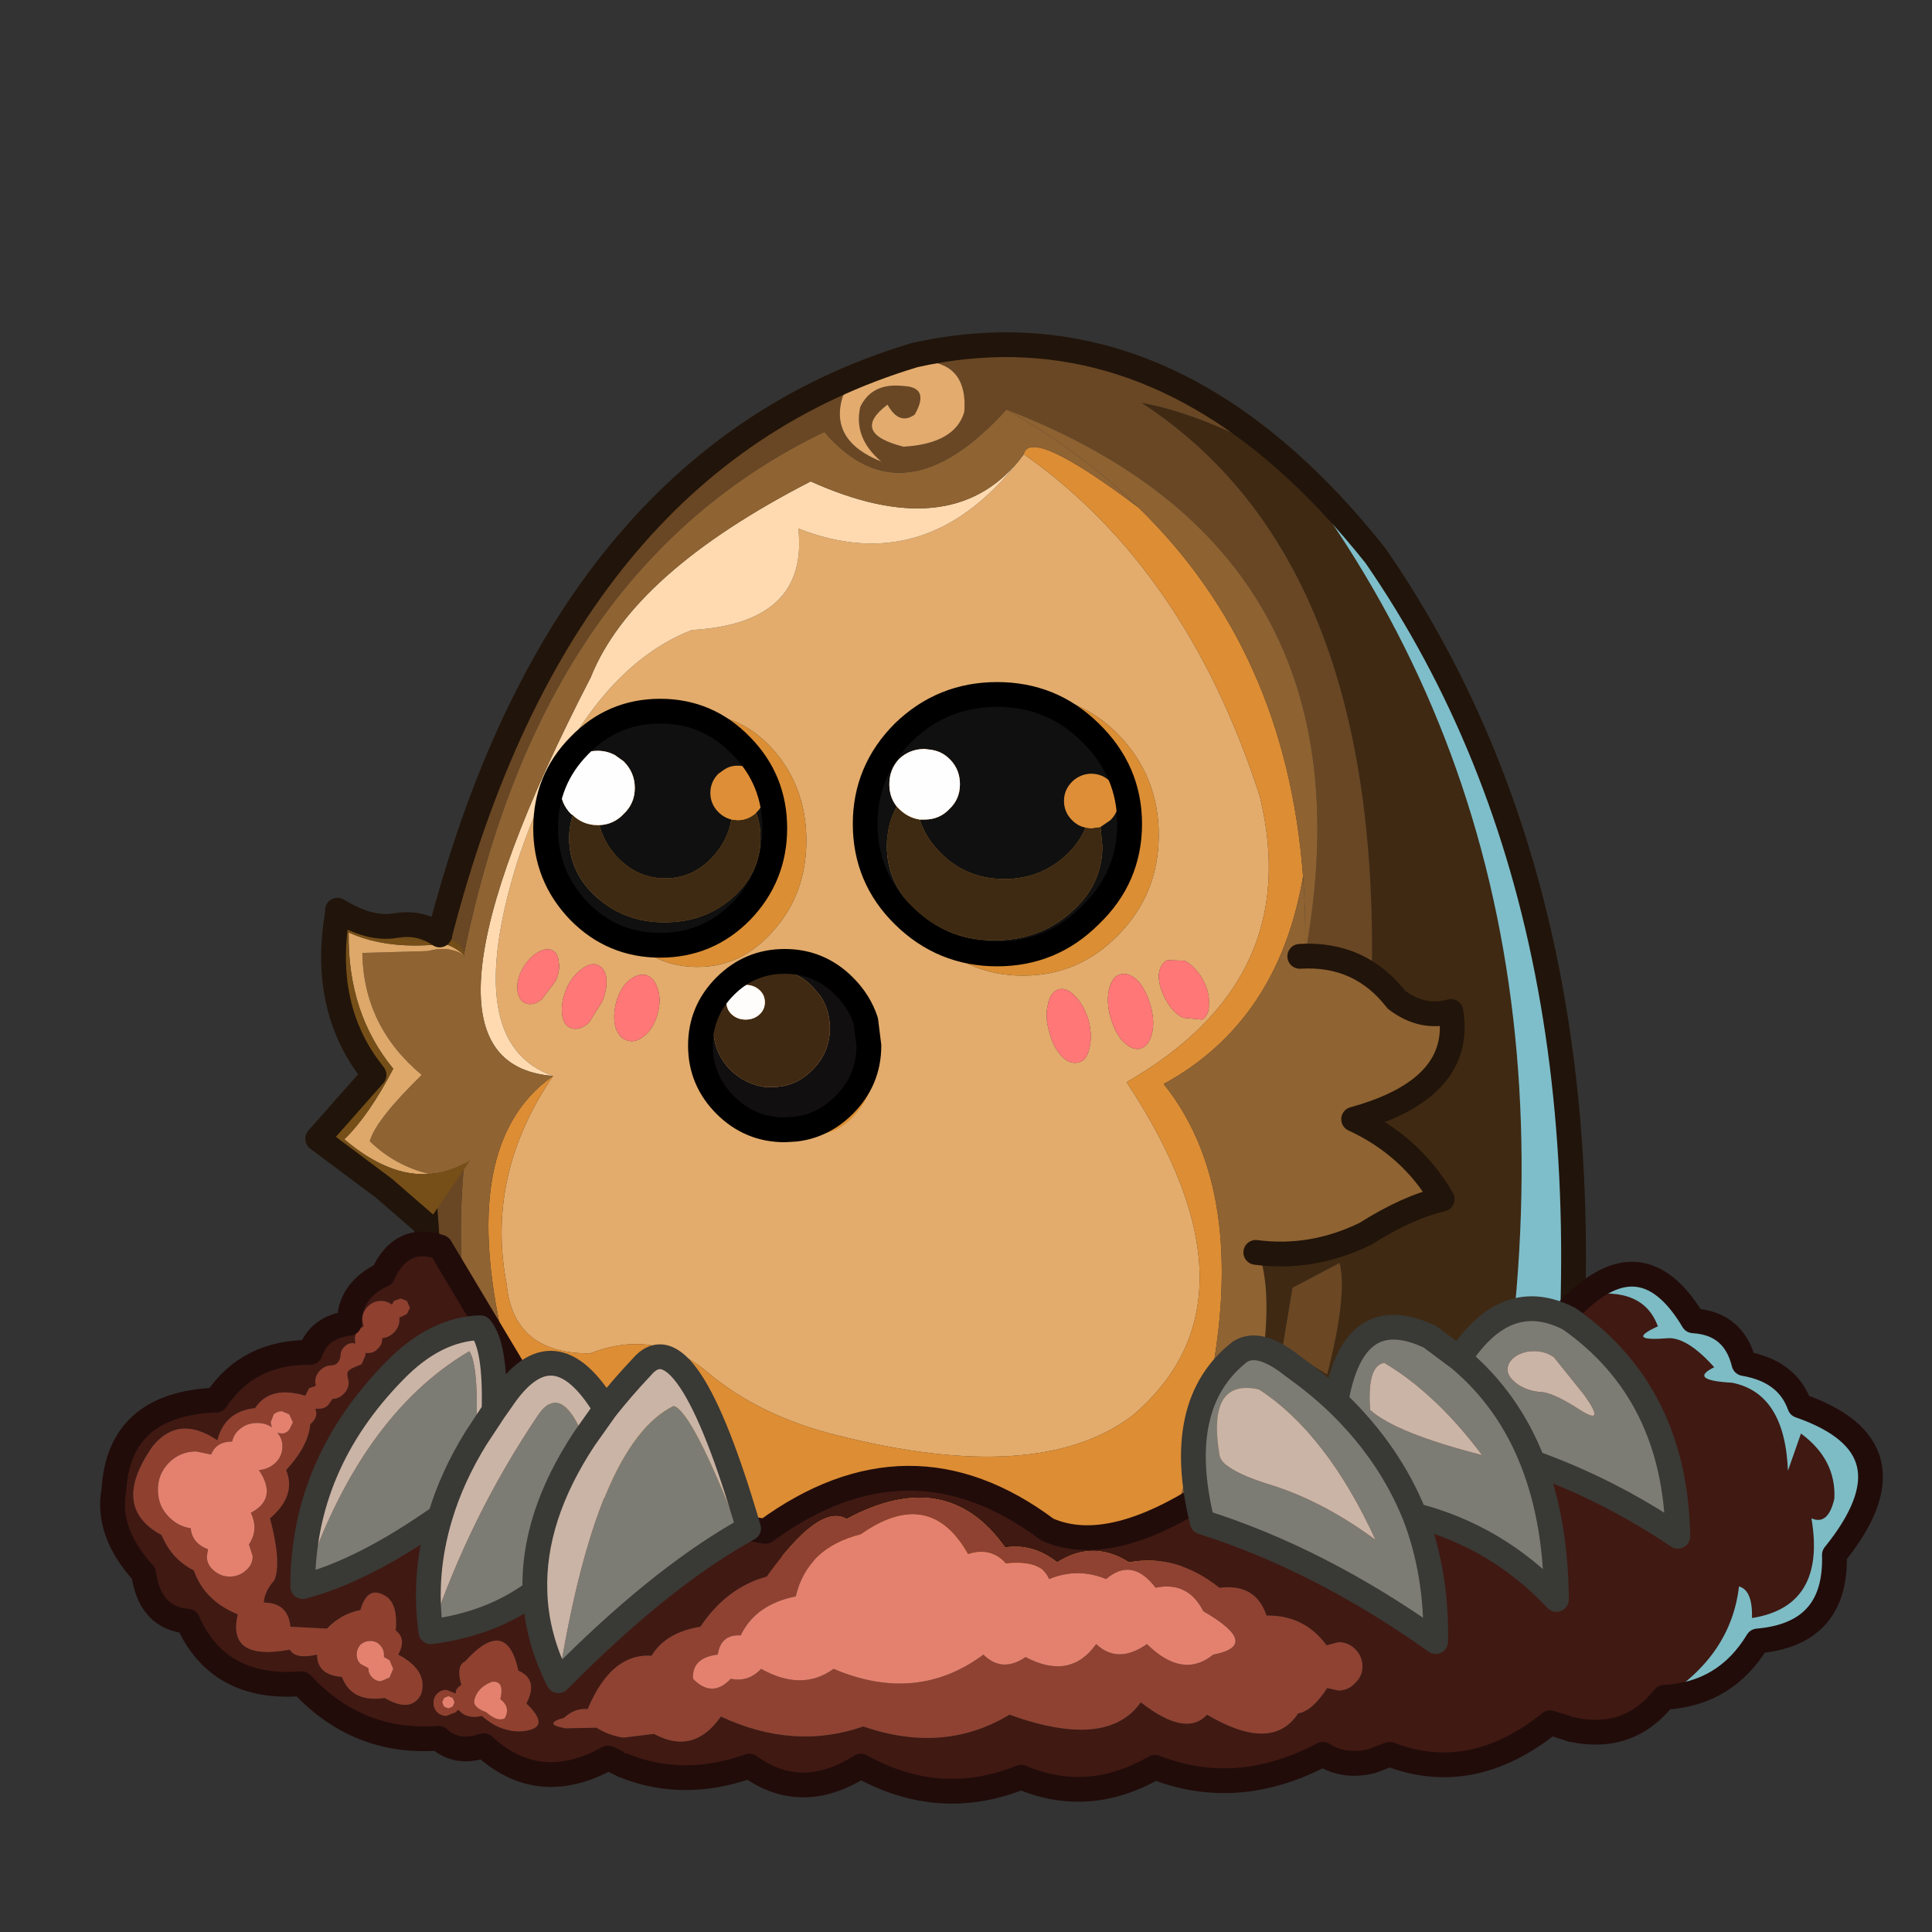 <svg xmlns:ffdec="https://www.free-decompiler.com/flash" xmlns:xlink="http://www.w3.org/1999/xlink" ffdec:objectType="frame" height="90" width="90" xmlns="http://www.w3.org/2000/svg"><rect width="100%" height="100%" fill="#333333" stroke="none"/><use ffdec:characterId="7" height="68.6" transform="translate(3.6 15.45)" width="85.2" xlink:href="#a"/><defs><g id="a" transform="translate(-3.6 -15.45)"><use ffdec:characterId="1" height="102" transform="translate(19.128 15.473) scale(.577)" width="94.9" xlink:href="#b"/><use ffdec:characterId="2" height="27.4" transform="translate(14.223 41.823) scale(.577)" width="13.6" xlink:href="#c"/><use ffdec:characterId="3" height="26.05" transform="translate(57.923 43.973) scale(.577)" width="17.85" xlink:href="#d"/><use ffdec:characterId="4" height="46.2" transform="translate(4.673 57.373) scale(.577)" width="143.9" xlink:href="#e"/><use ffdec:characterId="5" height="30.5" transform="translate(13.523 61.273) scale(.577)" width="38" xlink:href="#f"/><use ffdec:characterId="6" height="28.9" transform="translate(55.023 60.373) scale(.577)" width="41.1" xlink:href="#g"/></g><g id="b"><path d="M93.55 96.75q-10.9 2-21.8 2.8 6.4-19.15 4.35-25.8l3.6-24.35q2.7-.4 5.4 1.35.6-33.55-18.6-46.05 5.2.95 11.8 4.75 27.2 35.1 15.25 87.3M77.9 80.95l3.6 2.2q1.65-6.45 1-9l-3.8 2-.8 4.8" fill="#3f2912" fill-rule="evenodd" transform="translate(-7.5 1)"/><path d="M30.65 29.85q-3.65 0-6.25 2.95-2.55 3-2.55 7.25t2.55 7.2q2.6 3 6.25 3t6.2-3q2.6-2.95 2.6-7.2t-2.6-7.25q-2.55-2.95-6.2-2.95M26.5 50.9q-.7-.15-1.45.5-.65.6-.95 1.7-.3 1.15-.05 2.05.3.9 1 1.05.65.2 1.4-.45.7-.6 1-1.75.3-1.1 0-2-.3-.9-.95-1.1m-5.35-.35q-.75.6-1.15 1.65-.4 1.1-.25 2 .15.85.75 1 .65.2 1.4-.45L23 53q.4-1.05.3-1.9-.15-.85-.8-1.05-.6-.15-1.35.5m-2.35-1.7q-.55-.15-1.3.4-.7.55-1.1 1.4-.4.9-.25 1.65.15.75.7.9.6.2 1.25-.35l1.1-1.45q.4-.85.25-1.6-.05-.75-.65-.95m.2 10.2q-7.45-2.6-2.9-17.25 5.1-15.25 14.1-18.75 9.45-.55 8.6-8.2 10.3 4.05 17.75-5.4L56.9 9l.1-.15q13.1 9.2 19.05 27.6Q79.7 51.3 65.3 59.55q11.55 17.5.5 26.9-7.55 5.75-23.9 1.6-6.25-1.55-10.45-5.1-4.25-3.55-9.45-1.5-6.2.05-6.75-5.6-1.7-8.8 3.75-16.8M46 39.6q0 4.7 3.2 8 3.2 3.35 7.75 3.35t7.75-3.35q3.2-3.3 3.2-8t-3.2-8.05q-3.2-3.3-7.75-3.3t-7.75 3.3Q46 34.9 46 39.6m20.25 11.8q-.75-.75-1.45-.55-.65.15-.9 1.15-.25 1.05.1 2.3.35 1.25 1 1.95.75.75 1.4.6.7-.2.95-1.2t-.1-2.25q-.35-1.25-1-2m1.65-.45q0 .95.6 2 .55 1 1.35 1.4l1.55.15q.6-.35.55-1.35.05-.9-.5-1.9-.6-1.05-1.45-1.5l-1.4-.05q-.65.35-.7 1.25m-8.05 1.1q-.7.2-.9 1.25-.25.95.1 2.15.3 1.25 1 2 .7.7 1.4.5.65-.15.85-1.15.25-.95-.05-2.2-.35-1.2-1.05-1.95-.7-.75-1.35-.6" fill="#e3ac6c" fill-rule="evenodd" transform="translate(-7.5 1)"/><path d="M30.65 29.85q3.65 0 6.2 2.95 2.6 3 2.6 7.25t-2.6 7.2q-2.55 3-6.2 3-3.65 0-6.25-3-2.55-2.95-2.55-7.2t2.55-7.25q2.6-2.95 6.25-2.95M46 39.6q0-4.7 3.2-8.05 3.2-3.3 7.75-3.3t7.75 3.3q3.2 3.35 3.2 8.05 0 4.7-3.2 8-3.2 3.35-7.75 3.35T49.2 47.6q-3.2-3.3-3.2-8" fill="#db8e34" fill-rule="evenodd" transform="translate(-7.5 1)"/><path d="M19 59.05q-5.45 8-3.75 16.8.55 5.65 6.75 5.6 5.2-2.05 9.45 1.5 4.2 3.55 10.45 5.1 16.35 4.15 23.9-1.6 11.05-9.4-.5-26.9 14.4-8.25 10.75-23.1Q70.1 18.05 57 8.85q.55-2.25 9.25 4.3 11.95 11.6 13.3 29.8-2 11.7-11.25 16.75 9.9 12.35-1.1 40.1-20.05.95-39.9-2.35-8.85-5.95-11.7-14.6-4.9-18 3.4-23.8" fill="#dd8d34" fill-rule="evenodd" transform="translate(-7.5 1)"/><path d="M56.55 9.45q-7.45 9.45-17.75 5.4.85 7.65-8.6 8.2-9 3.5-14.1 18.75-4.55 14.65 2.9 17.25-13.05-1 3.05-32.2 3.35-8.4 17.75-15.8Q51 16.1 56.55 9.45" fill="#ffdab0" fill-rule="evenodd" transform="translate(-7.5 1)"/><path d="m57 8.85-.1.15-.35.45Q51 16.1 39.8 11.05q-14.4 7.4-17.75 15.8-16.1 31.2-3.05 32.2-8.3 5.8-3.4 23.8 2.85 8.65 11.7 14.6l-8.1-1.55q-9-11.55-7.4-29.6V49.25Q18.15 18 40.9 7.05q6.35 7.4 14.7-1.8 6.1 3.45 10.65 7.9-8.7-6.55-9.25-4.3M67.2 99.8q11-27.75 1.1-40.1 9.25-5.05 11.25-16.75.25 3.1.15 6.45l-3.6 24.35q2.05 6.65-4.35 25.8l-4.55.25" fill="#8f6332" fill-rule="evenodd" transform="translate(-7.5 1)"/><path d="M49.2 1.35q-4.75.05-6.8 2.8-1.15 3.6 3.1 5.3-2.25-1.9-1.7-4.4.95-2 3.5-1.7 2.15.1.9 2.3-1.25.9-2.2-.8-3.05 2.3 1.3 3.4 4.15-.25 4.9-2.8.3-3.75-3-4.1m6.4 3.9q-8.35 9.2-14.7 1.8Q18.15 18 11.8 49.25V66.3q-1.6 18.05 7.4 29.6l-4-.9Q9.7 84.3 8.75 71.05q-.8-10.95 1.1-23.4Q19.7 9.4 48.2.85q16.35-3.65 30.1 8.6-6.6-3.8-11.8-4.75 19.2 12.5 18.6 46.05-2.7-1.75-5.4-1.35l.05-.3.1-.55q5.5-31.85-24.25-43.3" fill="#694724" fill-rule="evenodd" transform="translate(-7.5 1)"/><path d="M79.55 42.95q-1.35-18.2-13.3-29.8Q61.7 8.7 55.6 5.25q29.75 11.45 24.25 43.3l-.1.55-.05.3q.1-3.35-.15-6.45" fill="#8e6231" fill-rule="evenodd" transform="translate(-7.5 1)"/><path d="M78.3 9.45q3.65 3.25 7.1 7.6 20.95 30.35 14.45 78.4l-6.3 1.3q11.95-52.2-15.25-87.3" fill="#7ebeca" fill-rule="evenodd" transform="translate(-7.5 1)"/><path d="m77.9 80.95.8-4.8 3.8-2q.65 2.55-1 9l-3.6-2.2" fill="#6b4723" fill-rule="evenodd" transform="translate(-7.5 1)"/><path d="M49.2 1.35q3.3.35 3 4.1-.75 2.55-4.9 2.8-4.35-1.1-1.3-3.4.95 1.7 2.2.8 1.25-2.2-.9-2.3-2.55-.3-3.5 1.7-.55 2.5 1.7 4.4-4.25-1.7-3.1-5.3 2.05-2.75 6.8-2.8" fill="#e3ab6e" fill-rule="evenodd" transform="translate(-7.5 1)"/><path d="M18.8 48.85q.6.2.65.95.15.75-.25 1.6l-1.1 1.45q-.65.55-1.25.35-.55-.15-.7-.9-.15-.75.25-1.65.4-.85 1.1-1.4.75-.55 1.3-.4m2.35 1.7q.75-.65 1.35-.5.65.2.8 1.05.1.85-.3 1.9l-1.1 1.75q-.75.65-1.4.45-.6-.15-.75-1-.15-.9.25-2 .4-1.05 1.15-1.65m5.35.35q.65.2.95 1.1.3.9 0 2-.3 1.15-1 1.75-.75.65-1.4.45-.7-.15-1-1.05-.25-.9.05-2.05.3-1.1.95-1.7.75-.65 1.45-.5m33.35 1.15q.65-.15 1.35.6.7.75 1.05 1.95.3 1.25.05 2.2-.2 1-.85 1.15-.7.2-1.4-.5-.7-.75-1-2-.35-1.2-.1-2.15.2-1.05.9-1.25m8.05-1.1q.05-.9.7-1.25l1.4.05q.85.45 1.45 1.5.55 1 .5 1.9.05 1-.55 1.35l-1.55-.15q-.8-.4-1.35-1.4-.6-1.05-.6-2m-1.65.45q.65.75 1 2t.1 2.25q-.25 1-.95 1.2-.65.15-1.4-.6-.65-.7-1-1.95t-.1-2.3q.25-1 .9-1.15.7-.2 1.45.55" fill="#f77" fill-rule="evenodd" transform="translate(-7.5 1)"/><path d="M19.8 98.45q19.85 3.3 39.9 2.35l4.55-.25q10.9-.8 21.8-2.8l6.3-1.3q6.5-48.05-14.45-78.4-3.45-4.35-7.1-7.6Q57.05-1.8 40.7 1.85 12.2 10.4 2.35 48.65q-1.9 12.45-1.1 23.4Q2.2 85.3 7.7 96l4 .9 8.1 1.55z" fill="none" stroke="#21140a" stroke-linecap="round" stroke-linejoin="round" stroke-width="2"/><path d="m40.55 52.55-.6-.7q-1.35-1.4-3.3-1.4-1.9 0-3.35 1.4-1.35 1.4-1.35 3.35 0 1.95 1.35 3.35 1.25 1.2 2.85 1.4h.5q1.95 0 3.3-1.4 1.4-1.4 1.4-3.35 0-1.5-.8-2.65m-2 10.8-.85.05q-2.8 0-4.8-2t-2-4.8q0-2.8 2-4.8t4.8-2q2.8 0 4.8 2 1.25 1.25 1.75 2.8l.25 2q0 2.8-2 4.8-1.7 1.7-3.95 1.95" fill="#110f10" fill-rule="evenodd" transform="translate(-7.5 1)"/><path d="M40.55 52.55q.8 1.15.8 2.65 0 1.95-1.4 3.35-1.35 1.4-3.3 1.4h-.5q-1.6-.2-2.85-1.4-1.35-1.4-1.35-3.35 0-1.95 1.35-3.35 1.45-1.4 3.35-1.4 1.95 0 3.3 1.4l.6.7m-4.45.55q0-.6-.45-1t-1.1-.4q-.65 0-1.1.4-.45.4-.45 1t.45 1q.45.4 1.1.4.65 0 1.1-.4.45-.4.45-1" fill="#3f2912" fill-rule="evenodd" transform="translate(-7.5 1)"/><path d="M36.1 53.1q0 .6-.45 1t-1.1.4q-.65 0-1.1-.4-.45-.4-.45-1t.45-1q.45-.4 1.1-.4.65 0 1.1.4.45.4.45 1" fill="#fffdfc" fill-rule="evenodd" transform="translate(-7.5 1)"/><path d="M44.25 54.6q.9 1.45.75 3.5-.1 2.35-1.55 4-1.4 1.65-3.25 1.65-.9 0-1.65-.4 2.25-.25 3.95-1.95 2-2 2-4.8l-.25-2" fill="#de8f33" fill-rule="evenodd" transform="translate(-7.5 1)"/><path d="m31.05 64.35-.85.05q-2.8 0-4.8-2t-2-4.8q0-2.8 2-4.8t4.8-2q2.8 0 4.8 2 1.25 1.25 1.75 2.8l.25 2q0 2.8-2 4.8-1.7 1.7-3.95 1.95z" fill="none" stroke="#000" stroke-linecap="round" stroke-linejoin="round" stroke-width="2"/><path d="M35.4 37.8q.35.95.35 2.05 0 2.8-2.25 4.8t-5.5 2q-3.2 0-5.45-2t-2.25-4.8q0-.95.3-1.85.85.8 2 .8h.15q.35 1.4 1.4 2.55 1.65 1.75 3.9 1.75t3.85-1.75q1.2-1.3 1.5-3l.5.05q.85 0 1.5-.6m13.2.55q.5 1.55 1.8 2.8 2.05 2 5.05 2 2.95 0 5.05-2 1-.95 1.5-2.15l.45.05.75-.1.15 1.55q0 3.15-2.55 5.35-2.55 2.25-6.15 2.25-3.6 0-6.15-2.25-2.55-2.2-2.55-5.35 0-1.75.8-3.2l.2.2q.7.7 1.65.85" fill="#3e2a12" fill-rule="evenodd" transform="translate(-7.5 1)"/><path d="M33.4 38.35q-.6-.15-1.05-.6-.65-.65-.65-1.55t.65-1.55l.35-.25.15-.1q.45-.3 1.05-.3.9 0 1.55.65t.65 1.55q0 .9-.65 1.55l-.05.05q-.65.6-1.5.6l-.5-.05M62 39q-.6-.1-1.1-.6-.65-.65-.65-1.55t.65-1.55l.05-.05q.6-.55 1.4-.6h.1q.9 0 1.55.65t.65 1.55q0 .9-.65 1.55l-.8.55-.75.1L62 39" fill="#de8e37" fill-rule="evenodd" transform="translate(-7.5 1)"/><path d="m35.4 37.8.05-.05q.65-.65.65-1.55t-.65-1.55Q34.8 34 33.9 34q-.6 0-1.05.3l-.15.1-.35.25q-.65.65-.65 1.55t.65 1.55q.45.45 1.05.6-.3 1.7-1.5 3-1.6 1.75-3.85 1.75t-3.9-1.75q-1.05-1.15-1.4-2.55 1.15-.05 1.95-.9.9-.85.9-2.1t-.9-2.15l-.7-.5q-.65-.35-1.4-.35-1.25 0-2.15.85-.85.9-.85 2.15t.85 2.1l.15.1q-.3.9-.3 1.85 0 2.8 2.25 4.8t5.45 2q3.25 0 5.5-2t2.25-4.8q0-1.1-.35-2.05m13.2.55h.4q1.2 0 2-.85.85-.8.85-2 0-1.15-.75-1.95l-.1-.1q-.65-.65-1.6-.75l-.4-.05q-1.2 0-2.05.8-.8.85-.8 2.05 0 1.05.6 1.8-.8 1.45-.8 3.2 0 3.15 2.55 5.35 2.55 2.25 6.15 2.25 3.6 0 6.15-2.25 2.55-2.2 2.55-5.35l-.15-1.55.8-.55q.65-.65.65-1.55T64 35.3q-.65-.65-1.55-.65h-.1q-.8.05-1.4.6l-.05.05q-.65.65-.65 1.55t.65 1.55q.5.5 1.1.6-.5 1.2-1.5 2.15-2.1 2-5.05 2-3 0-5.05-2-1.3-1.25-1.8-2.8M27.65 29.6q3.85 0 6.55 2.8 2.7 2.75 2.7 6.65 0 3.9-2.7 6.7-2.7 2.75-6.55 2.75-3.85 0-6.55-2.75-2.7-2.8-2.7-6.7 0-3.9 2.7-6.65 2.7-2.8 6.55-2.8m16.55 9.1q0-4.3 3.1-7.4 3.15-3.05 7.55-3.05t7.5 3.05q3.2 3.1 3.2 7.4 0 4.35-3.2 7.4-3.1 3.1-7.5 3.1t-7.55-3.1q-3.1-3.05-3.1-7.4" fill="#101010" fill-rule="evenodd" transform="translate(-7.5 1)"/><path d="m20.6 38-.15-.1q-.85-.85-.85-2.1t.85-2.15q.9-.85 2.15-.85.75 0 1.4.35l.7.5q.9.9.9 2.15t-.9 2.1q-.8.85-1.95.9h-.15q-1.15 0-2-.8m26.15-.7q-.6-.75-.6-1.8 0-1.2.8-2.05.85-.8 2.05-.8l.4.05q.95.1 1.6.75l.1.1q.75.8.75 1.95 0 1.2-.85 2-.8.85-2 .85h-.4q-.95-.15-1.65-.85l-.2-.2" fill="#fefefe" fill-rule="evenodd" transform="translate(-7.5 1)"/><path d="M20.15 30.6q3.85 0 6.55 2.8 2.7 2.75 2.7 6.65 0 3.9-2.7 6.7-2.7 2.75-6.55 2.75-3.85 0-6.55-2.75-2.7-2.8-2.7-6.7 0-3.9 2.7-6.65 2.7-2.8 6.55-2.8m16.55 9.1q0-4.3 3.1-7.4 3.15-3.05 7.55-3.05t7.5 3.05q3.2 3.1 3.2 7.4 0 4.35-3.2 7.4-3.1 3.1-7.5 3.1t-7.55-3.1q-3.1-3.05-3.1-7.4z" fill="none" stroke="#000" stroke-linecap="round" stroke-linejoin="round" stroke-width="2"/></g><g id="c"><path d="M11.8 3.6q1.25 8.15.5 16.6-1.6.95-3.25 1.1-2.8-.65-4.85-2.65.5-1.75 4.2-5.35-4.7-3.9-4.8-9.85l5.3-.15q1.65-.45 2.9.3" fill="#8f6332" fill-rule="evenodd" transform="translate(1 1)"/><path d="M10.25 2.7q.85.3 1.55.9-1.25-.75-2.9-.3l-5.3.15q.1 5.95 4.8 9.85-3.7 3.6-4.2 5.35 2.05 2 4.85 2.65-3.3.25-6.9-2.8 2-1.95 3.95-5.7-3.7-4.5-3.6-11 3.2 1.45 7.75.9" fill="#dea86a" fill-rule="evenodd" transform="translate(1 1)"/><path d="m12.3 20.2-3.55 5.2-3.4-2.95-5.35-4 4.55-5.15-.6-.8Q.35 7.4 1.6.2q1.85 1.9 7 2.3l1.65.2q-4.55.55-7.75-.9-.1 6.5 3.6 11-1.95 3.75-3.95 5.7 3.6 3.05 6.9 2.8 1.65-.15 3.25-1.1" fill="#764f18" fill-rule="evenodd" transform="translate(1 1)"/><path d="M1.6.2V0q2.6 1.6 4.65 1.25 2-.35 3.6.75 2 .65 1.95 1.6-.7-.6-1.55-.9L8.6 2.5q-5.15-.4-7-2.3" fill="#724d18" fill-rule="evenodd" transform="translate(1 1)"/><path d="M2.6 1.2V1q2.6 1.6 4.65 1.25 2-.35 3.6.75m-1.1 23.4-3.4-2.95-5.35-4 4.55-5.15-.6-.8Q1.35 8.4 2.6 1.2" fill="none" stroke="#21140a" stroke-linecap="round" stroke-linejoin="round" stroke-width="2"/></g><g id="d"><path d="M3.55 0q4.85-.3 7.8 3.5 2.1 1.6 4.4.95 1.05 6.25-7.85 8.7 4.65 2.15 7.15 6.45-2.8.65-6.2 2.8-4.3 2.1-8.85 1.5Q-.1 12.45 3.55 0" fill="#8f6332" fill-rule="evenodd" transform="translate(1 1)"/><path d="M4.55 1q4.85-.3 7.8 3.5 2.1 1.6 4.4.95 1.05 6.25-7.85 8.7 4.65 2.15 7.15 6.45-2.8.65-6.2 2.8-4.3 2.1-8.85 1.5" fill="none" stroke="#21140a" stroke-linecap="round" stroke-linejoin="round" stroke-width="2"/></g><g id="e"><path d="m117.8 5.05 1-.9q4.75-.8 5.95 2.5-2.75 1.25.9.95 1.55 0 3.65 2.35-2.15 1.05 1.45 1.25 4.25.85 4.5 7.1l1.05-3q2.85 2.1 2.7 5.25-.5 2.2-1.85 1.6 1.2 7.1-4.8 8.05.05-2.25-1.05-2.55-.65 5.55-6.05 8.95-2.85 3.6-7.45 2.6V5.05" fill="#401912" fill-rule="evenodd" transform="translate(1 1)"/><path d="M118.8 4.15q5.05-4.25 8.8 2.05 3.3.2 4.1 3.45 3.5.6 4.5 3.4 9.8 3.4 2.8 12.05.2 6.4-6.2 6.95-2.6 4.3-7.55 4.55 5.4-3.4 6.05-8.95 1.1.3 1.05 2.55 6-.95 4.8-8.05 1.35.6 1.85-1.6.15-3.15-2.7-5.25l-1.05 3q-.25-6.25-4.5-7.1-3.6-.2-1.45-1.25-2.1-2.35-3.65-2.35-3.65.3-.9-.95-1.2-3.3-5.95-2.5" fill="#7dbcc5" fill-rule="evenodd" transform="translate(1 1)"/><path d="m118.8 6.05 1-.9q5.05-4.25 8.8 2.05 3.3.2 4.1 3.45 3.5.6 4.5 3.4 9.8 3.4 2.8 12.05.2 6.4-6.2 6.95-2.6 4.3-7.55 4.55-2.85 3.6-7.45 2.6" fill="none" stroke="#210c0a" stroke-linecap="round" stroke-linejoin="round" stroke-width="2"/><path d="M32.75 34.45q-.95-4.45-4.3-.75-.75.35-.3 1.9-.5.3-.45.7l-.75-.3q-.45 0-.75.3t-.3.75q0 .45.3.75t.75.3l.75-.3.2-.2q.7.8 1.9.5 1.4 1.25 3.05 1.25 2.75-.15.55-2.25 1-1.95-.65-2.65m8.5-9.45v8.75q-1.7.95-2.9 3.8-1.05-.1-1.9.7-1.8.5.1.85l2.5-.05q1.05.65 2.2.8v2.25L40 41.5q-5.6 3.1-10.05-1-2.15.75-3.65-.6-6.5.5-11.05-4.4-6.7.55-9.2-5.05Q3 30.2 2.5 26.6-.55 23.25.1 19.85q.4-6.95 8.25-7.25 2.6-3.9 7.6-3.85.7-2.05 3.15-2.35 0-2.5 2.45-3.8l.25-.1Q23.3-.8 26.45.25L41.25 25M17.7 9.8q-.55 0-.95.4-.4.4-.4.95l.05.3-.55.2-.3.6q-2.85-.85-4.05 1-2.45.25-3.05 2.6-3.1-2.1-5.2.45-3.5 4.95.7 7.2.8 1.95 2.6 2.85.85 2.45 3.55 3.55-.9 3.8 4.2 2.85.45.8 2.2.4 0 1.65 2 1.8.8 2.1 3.45 1.7 2.15 1.25 2.95-.3.6-1.9-1.85-3.2.7-1.25-.2-1.95.2-2.3-.95-2.85-1.35-.75-1.9 1.2-1.55.3-2.7 1.5l-2.95-.15q-.2-1.95-2.15-1.95.05-.9.85-1.8.6-1.4-.35-5 2.15-1.85 1.3-3.9 1.8-1.95 1.95-3.7.7-.6.4-1.25h.3q.45 0 .75-.3l.35-.5q.5 0 .9-.4t.4-.95l-.1-.5v-.05q-.1-.35.45-.6l.7-.3.3-.7v-.2h.25q.45 0 .75-.35.35-.3.35-.75v-.1q.55-.05.95-.45.45-.45.45-1.05v-.2h.1l.5-.25.25-.5-.25-.55-.5-.2-.55.2-.15.3q-.4-.3-.9-.3-.6 0-1.05.45-.45.45-.45 1.05l.1.55-.4.25q-.3.35-.3.8l.05.35-.2-.05q-.4 0-.7.3-.3.3-.3.7-.1.75-.7.8" fill="#401912" fill-rule="evenodd" transform="translate(1 1)"/><path d="M32.75 34.45q1.65.7.65 2.65 2.2 2.1-.55 2.25-1.65 0-3.05-1.25-1.2.3-1.9-.5l-.2.2-.75.3q-.45 0-.75-.3t-.3-.75q0-.45.3-.75t.75-.3l.75.3q-.05-.4.45-.7-.45-1.55.3-1.9 3.35-3.7 4.3.75M17.7 9.8q.6-.05.7-.8 0-.4.3-.7.3-.3.7-.3l.2.05-.05-.35q0-.45.3-.8l.4-.25-.1-.55q0-.6.45-1.05.45-.45 1.05-.45.5 0 .9.3l.15-.3.55-.2.5.2.25.55-.25.5-.5.25h-.1v.2q0 .6-.45 1.05-.4.4-.95.45v.1q0 .45-.35.75-.3.35-.75.35h-.25V9l-.3.7-.7.3q-.55.25-.45.6v.05l.1.5q0 .55-.4.95-.4.4-.9.4l-.35.5q-.3.3-.75.3h-.3q.3.65-.4 1.25-.15 1.75-1.95 3.7.85 2.05-1.3 3.9.95 3.6.35 5-.8.9-.85 1.8 1.95 0 2.15 1.95l2.95.15q1.15-1.2 2.7-1.5.55-1.95 1.9-1.2 1.15.55.95 2.85.9.7.2 1.95 2.45 1.3 1.85 3.2-.8 1.55-2.95.3-2.65.4-3.45-1.7-2-.15-2-1.8-1.75.4-2.2-.4-5.1.95-4.2-2.85-2.7-1.1-3.55-3.55-1.8-.9-2.6-2.85-4.2-2.25-.7-7.2 2.1-2.55 5.2-.45.6-2.35 3.05-2.6 1.2-1.85 4.05-1l.3-.6.55-.2-.05-.3q0-.55.4-.95.4-.4.95-.4m9.4 26.7-.35.15-.15.35.15.35.35.15.35-.15.15-.35-.15-.35-.35-.15m-4.75-2.9-.45-.25v-.2q0-.45-.35-.8-.3-.3-.75-.3t-.8.3q-.3.35-.3.8 0 .45.3.75l.65.35v.05q0 .4.3.7.3.3.7.3l.7-.3.3-.7-.3-.7M7.95 17l-1.2-.25q-1.3 0-2.2.9-.9.9-.9 2.2 0 1.3.9 2.2.75.75 1.75.9.1 1.2 1.4 1.7l-.1.55q0 .7.55 1.15.55.5 1.3.5t1.3-.5q.55-.45.55-1.15l-.3-.95q.8-1.2.15-2.55 2.2-1.15.65-3.45.75-.05 1.3-.55.6-.55.6-1.35 0-.65-.4-1.1l.35.05q.35 0 .6-.3l.3-.6-.3-.65-.6-.25q-.35 0-.65.25l-.25.65.1.4q-.5-.35-1.2-.35-.85 0-1.45.55-.45.4-.55.95-1.3 0-1.7 1.05M31.3 36.75q.35-1.55-.7-1.4-1.15.45-1.4 1.45-.15.6.95 1 .9.8 1.5.5.5-.9-.35-1.55" fill="#8f402f" fill-rule="evenodd" transform="translate(1 1)"/><path d="M7.95 17q.4-1.05 1.7-1.05.1-.55.55-.95.6-.55 1.45-.55.7 0 1.2.35l-.1-.4.25-.65q.3-.25.65-.25l.6.25.3.65-.3.6q-.25.3-.6.3l-.35-.05q.4.45.4 1.1 0 .8-.6 1.35-.55.5-1.3.55 1.55 2.3-.65 3.45.65 1.35-.15 2.55l.3.95q0 .7-.55 1.15-.55.5-1.3.5t-1.3-.5q-.55-.45-.55-1.15l.1-.55q-1.3-.5-1.4-1.7-1-.15-1.75-.9-.9-.9-.9-2.2 0-1.3.9-2.2.9-.9 2.2-.9l1.2.25m14.4 16.6.3.7-.3.7-.7.3q-.4 0-.7-.3-.3-.3-.3-.7v-.05L20 33.9q-.3-.3-.3-.75t.3-.8q.35-.3.8-.3.45 0 .75.3.35.35.35.8v.2l.45.25m4.75 2.9.35.15.15.35-.15.35-.35.15-.35-.15-.15-.35.15-.35.35-.15m4.2.25q.85.65.35 1.55-.6.3-1.5-.5-1.1-.4-.95-1 .25-1 1.4-1.45 1.05-.15.7 1.4" fill="#e4816e" fill-rule="evenodd" transform="translate(1 1)"/><path d="M41.25 33.75v6.1q-1.15-.15-2.2-.8l-2.5.05q-1.9-.35-.1-.85.85-.8 1.9-.7 1.2-2.85 2.9-3.8" fill="#8f4232" fill-rule="evenodd" transform="translate(1 1)"/><path d="M42.25 43.1 41 42.5q-5.6 3.1-10.05-1-2.15.75-3.65-.6-6.5.5-11.05-4.4-6.7.55-9.2-5.05Q4 31.2 3.5 27.6q-3.05-3.35-2.4-6.75.4-6.95 8.25-7.25 2.6-3.9 7.6-3.85.7-2.05 3.15-2.35 0-2.5 2.45-3.8l.25-.1q1.5-3.3 4.65-2.25L42.25 26" fill="none" stroke="#210c0a" stroke-linecap="round" stroke-linejoin="round" stroke-width="2"/><path d="m41.25 25 .1.15Q46.6 22 52.7 23.2q11.6-8.5 22.75-.15 5.5 2.45 14.7-4.2 5.75-1.95 11.5-4.6 7.85-3.7 15.7-8.75l.45-.45V39.2l-1.75-.55q-6.35 5.1-12.95 2.55l-1.45.55q-2.2.55-3.95-.55-6.9 3.65-13.55 1.05-5.4 3.1-10.8.8-6.6 2.65-12.95-.9-4.8 3.05-9 0-5.35 1.9-10.15-.05v-2.25l2.45-.3q3.2 1.75 5.4-1.4 5.9 2.75 11.5.8 6.5 2.25 11.8-.95 7.9 2.85 10.6-1 3.65 2.85 5.35 1 5.25 3.1 7.35-.1 1.15-.2 2.35-2.05l.9.2q.8 0 1.35-.6.6-.55.6-1.35t-.6-1.4q-.55-.55-1.35-.55l-.95.25q-1.8-2.45-4.85-2.4-.85-2.6-3.8-2.25-3.45-2.75-7.3-2.05-2.9-1.85-5.8 0-1.95-1.55-4.2-1.2-4.7-6.65-12.8-2.3-2.2-1.3-6.45 4.65-3.25.9-5.35 4.05-2.8.45-3.95 2.35-1.2-.1-2.25.5V25" fill="#401912" fill-rule="evenodd" transform="translate(1 1)"/><path d="M41.25 39.85v-6.1q1.05-.6 2.25-.5 1.15-1.9 3.95-2.35 2.1-3.15 5.35-4.05 4.25-5.95 6.45-4.65 8.1-4.35 12.8 2.3 2.25-.35 4.2 1.2 2.9-1.85 5.8 0 3.85-.7 7.3 2.05 2.95-.35 3.8 2.25 3.05-.05 4.85 2.4l.95-.25q.8 0 1.35.55.6.6.6 1.4 0 .8-.6 1.35-.55.6-1.35.6l-.9-.2q-1.2 1.85-2.35 2.05-2.1 3.2-7.35.1-1.7 1.85-5.35-1-2.7 3.85-10.6 1-5.3 3.2-11.8.95-5.6 1.95-11.5-.8-2.2 3.15-5.4 1.4l-2.45.3m32.45-6.5q3.6 1.9 5.7-1.05 1.75 1.65 4.1 0 2.9 2.85 5.35.85 3.95-.75-.8-3.5-1.25-2.45-3.85-1.9-1.9-2.5-4-.7-2.3-.95-4.6 0-.6-1.55-3.5-1.25-1.2-1.35-3.05-.75-3.1-5.5-8.65-1.6-4.35 1.1-5.25 5-3.25.65-4.45 3.15-1.6-.1-1.85 1.55-2.1.25-2 1.95 1.55 1.6 3.05 0 1.4.3 2.45-.8 3.3 1.85 5.85 0 6.7 2.85 12.1-1.15 1.5 1.5 3.4.2" fill="#8f4232" fill-rule="evenodd" transform="translate(1 1)"/><path d="M73.7 33.35q-1.9 1.3-3.4-.2-5.4 4-12.1 1.15-2.55 1.85-5.85 0-1.05 1.1-2.45.8-1.5 1.6-3.05 0-.1-1.7 2-1.95.25-1.65 1.85-1.55 1.2-2.5 4.45-3.15.9-3.9 5.25-5 5.55-3.9 8.65 1.6 1.85-.6 3.05.75 2.9-.3 3.5 1.25 2.3-.95 4.6 0 2.1-1.8 4 .7 2.6-.55 3.85 1.9 4.75 2.75.8 3.5-2.45 2-5.35-.85-2.35 1.65-4.1 0-2.1 2.95-5.7 1.05" fill="#e4816e" fill-rule="evenodd" transform="translate(1 1)"/><path d="m42.25 26 .1.15Q47.6 23 53.7 24.2q11.6-8.5 22.75-.15 5.5 2.45 14.7-4.2 5.75-1.95 11.5-4.6 7.85-3.7 15.7-8.75l.45-.45m0 34.15-1.75-.55q-6.35 5.1-12.95 2.55l-1.45.55q-2.2.55-3.95-.55-6.9 3.65-13.55 1.05-5.4 3.1-10.8.8-6.6 2.65-12.95-.9-4.8 3.05-9 0-5.35 1.9-10.15-.05" fill="none" stroke="#210c0a" stroke-linecap="round" stroke-linejoin="round" stroke-width="2"/></g><g id="f"><path d="M10.35 24.55q3.2-9.4 8.6-17.4 1.9-2.9 3.8 1.8-4.2 6.35-4 12.35-3.45 2.6-8.4 3.25M14 8.9q-1.95 3.15-2.9 6.35Q4.85 19.65 0 20.9q4.55-13.75 13.45-19 .8 1.15.55 7m6.65 19.6q3.05-19.15 9.3-22.2 1.5.4 5.35 10.3-6.75 3.9-14.65 11.9" fill="#7c7c74" fill-rule="evenodd" transform="translate(1 1)"/><path d="M22.75 8.95q-1.9-4.7-3.8-1.8-5.4 8-8.6 17.4-.65-4.65.75-9.3.95-3.2 2.9-6.35l1.45-2.2L14 8.9q.25-5.85-.55-7Q4.55 7.15 0 20.9q0-9.85 7.4-17.4Q10.7.1 14.35 0q1.25 1.45 1.1 6.7l.6-.85q4.2-6.3 8.4.7l-1.7 2.4 1.7-2.4q1.3-1.65 2.9-3.35 3.6-4.3 8.65 13l-.7.4q-3.85-9.9-5.35-10.3-6.25 3.05-9.3 22.2-1.8-3.55-1.9-7.2-.2-6 4-12.35" fill="#cab4a6" fill-rule="evenodd" transform="translate(1 1)"/><path d="m23.75 9.95 1.7-2.4q-4.2-7-8.4-.7l-.6.85L15 9.9q-1.95 3.15-2.9 6.35-1.4 4.65-.75 9.3 4.95-.65 8.4-3.25-.2-6 4-12.35m-4 12.35q.1 3.65 1.9 7.2 7.9-8 14.65-11.9l.7-.4q-5.05-17.3-8.65-13-1.6 1.7-2.9 3.35M1 21.9q0-9.85 7.4-17.4 3.3-3.4 6.95-3.5 1.25 1.45 1.1 6.7M1 21.9q4.85-1.25 11.1-5.65" fill="none" stroke="#393935" stroke-linecap="round" stroke-linejoin="round" stroke-width="2"/></g><g id="g"><path d="M26.2 6.15q.85.55 1.85.6 1 .05 3.15 1.45 2.15 1.35.35-1.2L29.1 3.95q-.7-.5-1.6-.5-.9 0-1.55.45-.6.45-.6 1.05 0 .6.85 1.2m3.1 17.35q-4.8-5.1-11.45-6.8 1.8 4.65 1.7 10.2Q10.2 20.25.7 17.25-1.65 7.7 3.75 3.5 5.3 2.5 8 4.65 9.9 6 11.5 7.5q1.4-8.15 7.6-5.2l2.35 1.75q3.8-5.85 8.9-3.2 8.55 6 8.75 17.55-5.55-3.75-11.7-5.95 1.85 4.75 1.9 11.05m-14.6-4.8q-3.95-8.6-9.4-12.15-4.25-.95-3.2 5.3.2 1.15 3.8 2.3 4.4 1.3 8.8 4.55m3.15-2q-2.05-5.1-6.35-9.2 4.3 4.1 6.35 9.2m-3.6-8.5q2.05 1.85 9.05 3.65-3.75-5-7.9-7.45-1.4.2-1.15 3.8m13.15 4.25q-1.95-5.05-5.95-8.4 4 3.35 5.95 8.4" fill="#7c7c74" fill-rule="evenodd" transform="translate(1 1)"/><path d="M26.2 6.15q-.85-.6-.85-1.2t.6-1.05q.65-.45 1.55-.45t1.6.5L31.55 7q1.8 2.55-.35 1.2-2.15-1.4-3.15-1.45-1-.05-1.85-.6M14.7 18.7q-4.4-3.25-8.8-4.55-3.6-1.15-3.8-2.3-1.05-6.25 3.2-5.3 5.45 3.55 9.4 12.15m-.45-10.5Q14 4.6 15.4 4.4q4.15 2.45 7.9 7.45-7-1.8-9.05-3.65" fill="#cab4a6" fill-rule="evenodd" transform="translate(1 1)"/><path d="M30.3 24.5q-4.8-5.1-11.45-6.8 1.8 4.65 1.7 10.2-9.35-6.65-18.85-9.65Q-.65 8.7 4.75 4.5 6.3 3.5 9 5.65 10.9 7 12.5 8.5q1.4-8.15 7.6-5.2l2.35 1.75q3.8-5.85 8.9-3.2 8.55 6 8.75 17.55-5.55-3.75-11.7-5.95 1.85 4.75 1.9 11.05m-17.8-16q4.3 4.1 6.35 9.2m3.6-12.65q4 3.35 5.95 8.4" fill="none" stroke="#393935" stroke-linecap="round" stroke-linejoin="round" stroke-width="2"/></g></defs></svg>